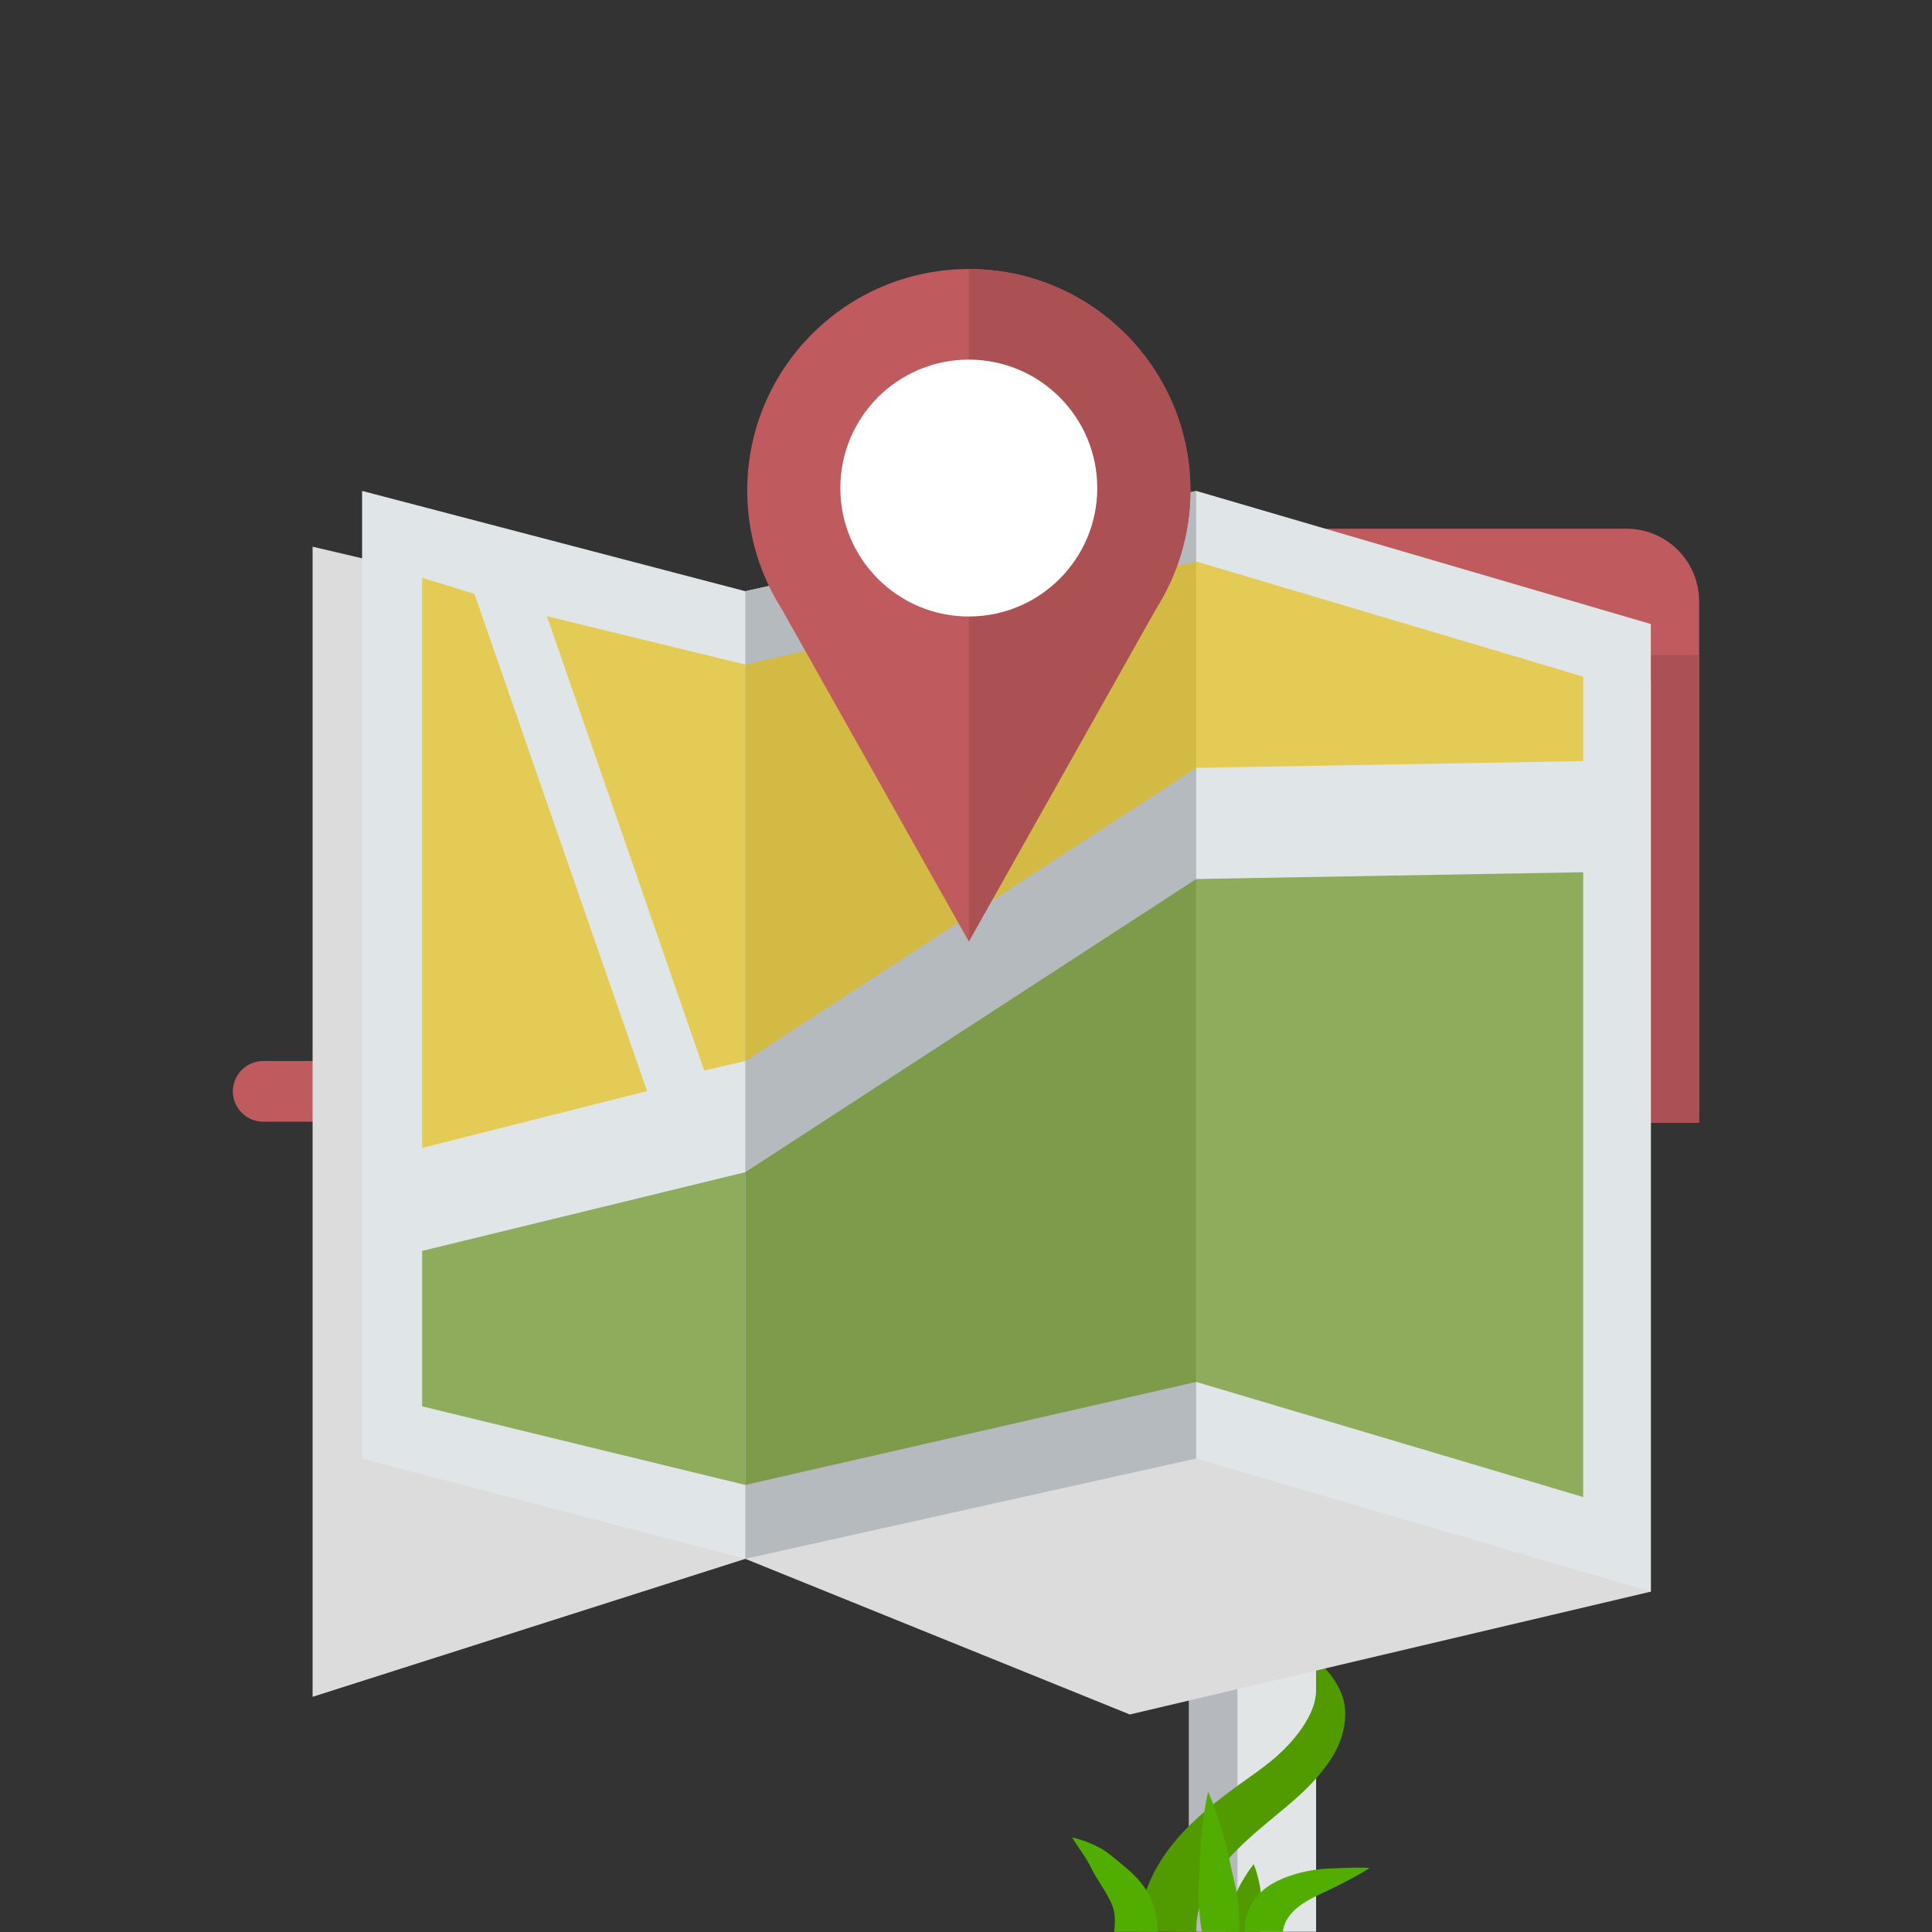 <?xml version="1.0" encoding="utf-8"?>
<!-- Generator: Adobe Illustrator 15.0.0, SVG Export Plug-In . SVG Version: 6.00 Build 0)  -->
<!DOCTYPE svg PUBLIC "-//W3C//DTD SVG 1.1//EN" "http://www.w3.org/Graphics/SVG/1.1/DTD/svg11.dtd">
<svg version="1.1" id="Capa_1" xmlns="http://www.w3.org/2000/svg" xmlns:xlink="http://www.w3.org/1999/xlink" x="0px" y="0px"
	 width="200px" height="200px" viewBox="0 0 200 200" enable-background="new 0 0 200 200" xml:space="preserve">
<rect x="0" y="0" width="200" height="200" fill="#333333" stroke="none"/>
<g id="postSvg">
	<g id="postsmall">
		<path fill="#E1DCCD" d="M47.214,76.144h54.11v33.831h-54.11V76.144z"/>
		<path fill="#D1CDBF" d="M58.654,76.144h42.67v33.831h-42.67V76.144z"/>
		<path fill="#86716A" d="M101.305,78.544l-26.97,12.25l-27-12.25v3.699l26.97,12.25v0.021l0.01-0.01l0.02,0.01v-0.021l26.96-12.229
			L101.305,78.544z"/>
	</g>
	<g id="postbig">
		<path fill="#E1DCCD" d="M63.215,69.975h63.971v39.99H63.215V69.975z"/>
		<path fill="#D1CDBF" d="M76.735,69.975h50.44v39.99h-50.44V69.975z"/>
		<path fill="#86716A" d="M127.154,72.825l-31.879,14.48l-31.92-14.479v4.367l31.88,14.48v0.02l0.02-0.01l0.02,0.01v-0.02
			l31.879-14.46V72.825L127.154,72.825z"/>
	</g>
	<g id="close">
		<path fill="#BF5B5E" d="M24.106,112.977c0,1.729,1.41,3.141,3.139,3.141h58.778c1.729,0,3.139-1.398,3.139-3.141
			c0-1.73-1.41-3.142-3.139-3.142H27.246C25.516,109.835,24.106,111.245,24.106,112.977z"/>
	</g>
	<g id="post">
		<path fill="#E1E5E6" d="M128.084,127.553l8.159-8.891v81.312h-8.159V127.553z"/>
		<path fill="#B5B9BD" d="M128.084,199.973h-5.021v-83.93h13.181v2.619l-8.159,8.891V199.973L128.084,199.973z"/>
		<path fill="#BF5B5E" d="M83.494,54.232c0-1.729,1.41-3.142,3.14-3.142s3.14,1.41,3.14,3.142v0.5h78.591
			c4.16,0,7.529,3.37,7.529,7.528v53.981H83.444L83.494,54.232z"/>
		<path fill="#AB5154" d="M80.574,104.912c0-3.379,2.74-6.119,6.119-6.119c1.311,0,2.521,0.41,3.51,1.109V67.801h85.679v48.441
			H80.583v-11.02l0,0C80.584,105.123,80.574,105.021,80.574,104.912z"/>
		<path fill="#304C54" d="M86.704,111.021c1.105,0,2,0.896,2,2c0,1.104-0.895,2-2,2c-1.104,0-2-0.896-2-2
			C84.704,111.918,85.6,111.021,86.704,111.021z"/>
	</g>
	<g id="mark">
		<path fill="#46646E" d="M110.555,76.914h44.6v1.66v0.86v22.371c0,1.391-1.118,2.51-2.51,2.51h-10.979
			c-1.39,0-2.511-1.119-2.511-2.51V79.424h-28.59c-0.551,1.989-2.369,3.45-4.529,3.45c-2.602,0-4.71-2.11-4.71-4.711
			c0-2.602,2.108-4.709,4.71-4.709C108.195,73.465,110.006,74.925,110.555,76.914z"/>
		<path fill="#304C54" d="M106.025,75.875c1.27,0,2.299,1.027,2.299,2.3c0,1.27-1.029,2.3-2.299,2.3c-1.271,0-2.301-1.029-2.301-2.3
			C103.725,76.903,104.756,75.875,106.025,75.875z"/>
	</g>
	<g id="plant">
		<path fill="#519A00" d="M123.064,147.4c-0.185-0.062-0.597-0.159-0.676-0.215c-0.089-0.076-0.084-0.064-0.101-0.098
			c-0.062-0.058,0.021-0.594,0.297-1.104c0.539-1.057,1.457-2.146,2.397-3.164c0.957-1.027,1.986-2.002,3.058-3.014
			c1.127-1.062,2.133-2.267,2.976-3.574c1.705-2.631,2.594-5.551,3.545-8.258c0.242-0.688,0.479-1.348,0.739-2.025
			c0.24-0.637,0.527-1.24,0.863-1.826c0.668-1.176,1.526-2.244,2.535-3.177c2.016-1.869,4.571-3.181,7.268-4.011
			c2.703-0.832,5.568-1.203,8.425-1.16c2.868,0.045,5.688,0.541,8.412,1.543c1.368,0.474,2.727,0.982,4.041,1.576
			c0.657,0.297,1.305,0.614,1.918,0.98c0.596,0.368,1.231,0.77,1.524,1.352l0.358-0.176c-0.354-0.748-1.022-1.173-1.625-1.59
			c-0.623-0.406-1.271-0.76-1.93-1.089c-1.314-0.657-2.666-1.229-4.029-1.765c-2.707-1.125-5.678-1.783-8.631-1.939
			c-2.965-0.165-5.965,0.096-8.867,0.857c-2.893,0.77-5.717,2.055-8.069,4.062c-1.177,0.998-2.214,2.182-3.041,3.51
			c-0.414,0.662-0.771,1.369-1.065,2.086c-0.283,0.674-0.562,1.375-0.822,2.057c-1.051,2.744-1.984,5.438-3.543,7.668
			c-0.769,1.119-1.676,2.142-2.695,3.044c-1.076,0.959-2.199,1.953-3.26,3.026c-1.058,1.09-2.104,2.196-2.953,3.709
			c-0.207,0.385-0.398,0.808-0.537,1.304c-0.133,0.495-0.221,1.101-0.062,1.778c0.146,0.687,0.606,1.312,1.088,1.688
			c0.481,0.377,0.969,0.589,1.42,0.74l0.104,0.036l0.938,0.207V147.4z M136.244,152.066c0,0,0,2.969-0.779,4.625
			c-0.699,1.488-2.279,2.848-4.115,3.955c-1.791,1.033-4.055,1.98-6.152,3.375c-1.055,0.711-2.131,1.531-3.043,2.742
			c-0.448,0.604-0.846,1.322-1.084,2.137c-0.834,2.845,1.996,4.812,1.996,4.812v-3.229c0-1.336,3.375-2.784,4.224-3.373
			c0.854-0.592,1.808-1.135,2.801-1.67c1.002-0.547,2.021-1.051,3.14-1.731c1.049-0.665,2.069-1.39,3.041-2.304
			c0.961-0.903,1.879-2.057,2.408-3.452c0.545-1.39,0.577-2.875,0.483-4.192c-0.177-2.51-2.422-5.066-2.916-5.126L136.244,152.066
			L136.244,152.066z M136.244,174.941c0,3.238-3.547,6.453-4.545,7.271c-1.01,0.823-2.09,1.585-3.251,2.409
			c-2.329,1.686-4.72,3.506-6.796,5.966c-1.027,1.229-1.967,2.638-2.65,4.233c-0.688,1.591-1.094,3.367-1.15,5.135l6,0.045
			c-0.092-2.064,0.646-4.104,2.072-6.052c1.414-1.943,3.387-3.729,5.488-5.461c2.146-1.794,4.561-3.616,6.418-6.457
			c0.902-1.403,1.607-3.319,1.389-5.315c-0.307-2.781-2.975-4.896-2.975-4.896V174.941z M126.963,198.743
			c0.047-0.323,0.148-0.647,0.271-0.976c0.119-0.317,0.262-0.637,0.391-0.953c0.262-0.642,0.51-1.28,0.883-1.92
			c0.383-0.641,0.756-1.278,1.273-1.918c0.275,0.629,0.414,1.258,0.566,1.885c0.146,0.628,0.174,1.257,0.229,1.883
			c0.053,0.625,0.158,1.247,0.076,1.869c-0.053,0.466-0.148,0.932-0.285,1.387h-3.48
			C126.861,199.576,126.898,199.16,126.963,198.743z"/>
		<path fill="#4EB317" d="M138.537,154.003c0.438-2.603,1.161-4.116,3.822-4.978c1.281-0.412,2.475-0.43,3.75-0.432
			c1.129-0.002,3.279-0.033,3.752-1.1c-0.125,0.881-0.295,2.525-0.734,3.561c-0.451,1.06-1.479,1.857-2.432,2.371
			C142.281,155.798,138.537,154.003,138.537,154.003z M133.379,129.393c-0.01,1.83,0.307,2.951,2.021,3.854
			c0.828,0.436,1.643,0.588,2.514,0.736c0.771,0.137,2.236,0.414,2.436,1.195c0.019-0.613,0.096-1.76-0.082-2.521
			c-0.184-0.774-0.789-1.442-1.379-1.905C136.148,128.607,133.379,129.393,133.379,129.393z"/>
		<path fill="#4EC517" d="M138.586,153.814c1.41-0.11,2.295,0.068,3.09,1.344c0.381,0.613,0.545,1.232,0.711,1.896
			c0.148,0.588,0.445,1.703,1.062,1.812c-0.474,0.047-1.354,0.174-1.949,0.079c-0.608-0.097-1.16-0.524-1.55-0.957
			C138.139,155.997,138.586,153.814,138.586,153.814z M117.111,143.622c-0.523-0.246-1.197-0.435-1.799-0.289
			c-0.588,0.142-1.353,0.595-1.771,0.815c0.608-0.135,1.312,0.783,1.672,1.271c0.408,0.551,0.798,1.061,1.384,1.479
			c1.221,0.873,2.106,0.701,3.366,0.062C119.965,146.96,119.545,144.771,117.111,143.622z M133.402,129.924
			c0.58,0.188,0.94,0.225,1.264-0.139c0.152-0.176,0.219-0.373,0.282-0.588c0.06-0.188,0.175-0.549,0.429-0.521
			c-0.193-0.066-0.557-0.205-0.803-0.236c-0.248-0.031-0.475,0.062-0.633,0.168C133.209,129.111,133.402,129.924,133.402,129.924z"
			/>
		<path fill="#51AE00" d="M119.875,199.977h-4.531c0.082-0.809,0.121-1.52-0.037-2.16c-0.139-0.666-0.522-1.408-1.062-2.271
			l-0.832-1.342l-0.399-0.713c-0.103-0.224-0.175-0.392-0.306-0.604c-0.483-0.861-1.146-1.721-1.728-2.677
			c1.105,0.251,2.105,0.647,3.133,1.218c0.24,0.144,0.527,0.352,0.753,0.534l0.602,0.478l1.216,1.01
			c0.812,0.703,1.735,1.619,2.352,2.9C119.598,197.538,119.834,198.814,119.875,199.977z M128.203,197.383
			c-0.055-0.671-0.166-1.342-0.303-2.015c-0.135-0.656-0.289-1.313-0.437-1.974c-0.289-1.323-0.563-2.645-0.979-3.967
			c-0.424-1.322-0.838-2.644-1.416-3.962c-0.307,1.3-0.461,2.599-0.629,3.896c-0.162,1.296-0.193,2.598-0.252,3.891
			c-0.062,1.292-0.179,2.576-0.09,3.861c0.061,0.963,0.168,1.922,0.319,2.861h3.869
			C128.316,199.104,128.273,198.245,128.203,197.383z M137.645,193.424c-1.381,0.059-2.803,0.299-4.264,0.811
			c-0.73,0.259-1.482,0.6-2.215,1.111c-0.396,0.285-0.773,0.646-1.107,1.062c-0.271,0.339-0.518,0.711-0.709,1.121
			c-0.36,0.785-0.514,1.646-0.504,2.445h3.963c0.033-0.307,0.09-0.584,0.191-0.813c0.232-0.59,0.803-1.384,1.779-2.041
			c0.963-0.654,2.145-1.147,3.363-1.741c1.239-0.621,2.459-1.238,3.645-2.013C140.379,193.293,139.006,193.374,137.645,193.424z"/>
	</g>
</g>
<g id="locationSvg">
	<g id="map">
		<path fill="#DCDCDC" d="M170.893,164.766l-53.936,12.715l-39.802-16.11L32.36,175.654V56.593l44.795,10.512l40.772-10.384
			l52.966,13.78V164.766L170.893,164.766z"/>
		<path fill="#E0E6E7" d="M170.893,164.766l-47.062-13.779l-46.675,10.383l-39.673-10.381V50.819l39.673,10.383l46.675-10.383
			l47.062,13.78V164.766z"/>
		<path fill="#B5BABF" d="M123.829,150.986l-46.675,10.382V61.202l46.675-10.383V150.986z"/>
		<path fill="#E4CB55" d="M66.982,112.95l-23.278,5.879V59.812l5.406,1.664L66.982,112.95z M56.617,63.787l16.277,47.027
			l4.261-0.979V68.791L56.617,63.787z M163.891,78.788v-8.747l-40.062-11.916v21.364L163.891,78.788z"/>
		<path fill="#D3BA44" d="M123.829,79.489l-46.675,30.348V68.791l46.675-10.664V79.489z"/>
		<path fill="#8FAB5C" d="M77.154,121.344v32.377l-33.45-8.136v-16.092L77.154,121.344z M163.891,154.973V90.294l-40.062,0.702
			v52.061L163.891,154.973z"/>
		<path fill="#7E9A4B" d="M77.154,121.344l46.675-30.348v52.061l-46.675,10.664V121.344z"/>
	</g>
	<g id="location">
		<path fill="#BF5B5E" d="M100.291,97.463L80.927,63.05c-2.252-3.548-3.575-7.745-3.575-12.262c0-12.669,10.27-22.938,22.939-22.938
			c12.67,0,22.939,10.27,22.939,22.938c0,4.516-1.323,8.714-3.574,12.262L100.291,97.463z"/>
		<path fill="#AB5154" d="M123.23,50.788c0,4.516-1.323,8.714-3.574,12.262l-19.365,34.413V27.85
			C112.961,27.85,123.23,38.119,123.23,50.788z"/>
		<path fill="#FFFFFF" d="M100.291,63.818c-7.343,0-13.297-5.952-13.297-13.296c0-7.344,5.953-13.295,13.297-13.295
			c7.342,0,13.297,5.952,13.297,13.295C113.588,57.865,107.633,63.818,100.291,63.818z"/>
	</g>
</g>
</svg>
